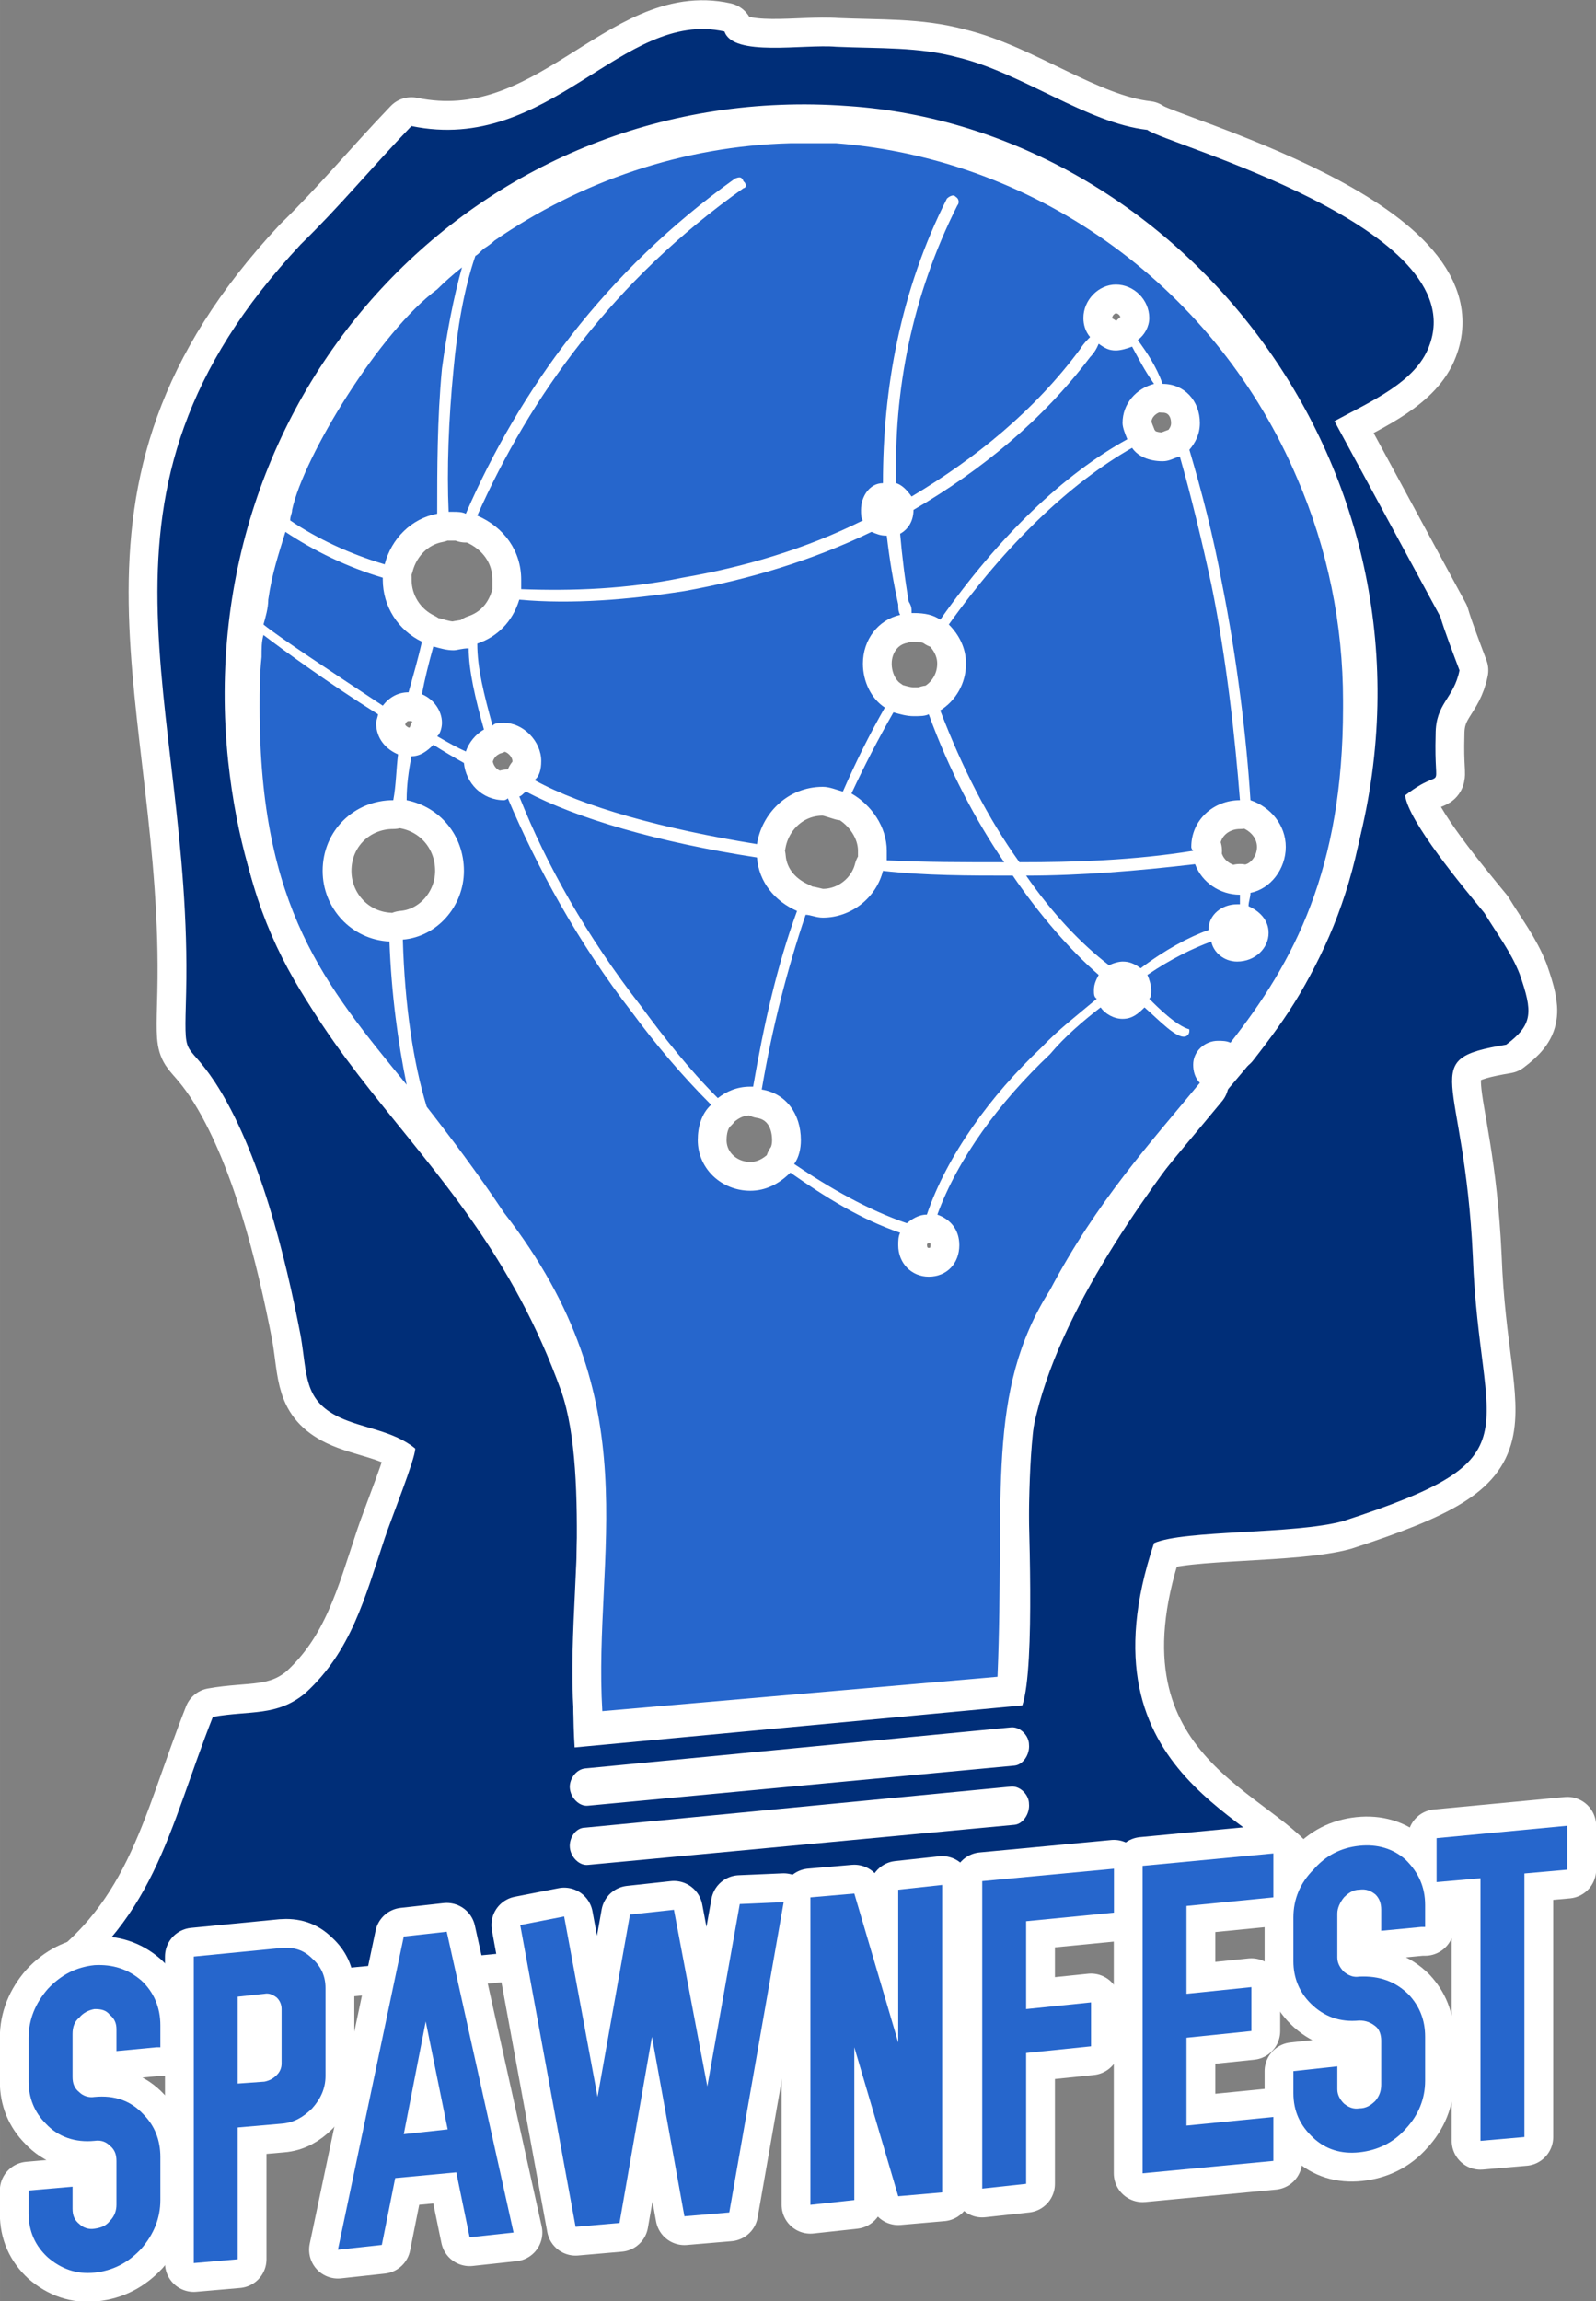 <?xml version="1.0" encoding="UTF-8"?>
<!DOCTYPE svg PUBLIC "-//W3C//DTD SVG 1.1//EN" "http://www.w3.org/Graphics/SVG/1.1/DTD/svg11.dtd">
<!-- Creator: CorelDRAW X6 -->
<svg xmlns="http://www.w3.org/2000/svg" xml:space="preserve" width="1663px" height="2397px" version="1.1" style="shape-rendering:geometricPrecision; text-rendering:geometricPrecision; image-rendering:optimizeQuality; fill-rule:evenodd; clip-rule:evenodd"
viewBox="0 0 1672 2410"
 xmlns:xlink="http://www.w3.org/1999/xlink">
 <rect x="0" y="0" width="1672" height="2410" fill="#808080" stroke="none"/>
 <defs>
  <style type="text/css">
   <![CDATA[
    .str0 {stroke:white;stroke-width:60.34;stroke-linecap:round;stroke-linejoin:round}
    .fil0 {fill:none}
    .fil3 {fill:none;fill-rule:nonzero}
    .fil1 {fill:#002E78}
    .fil2 {fill:#2666CC}
    .fil4 {fill:#2666CC;fill-rule:nonzero}
   ]]>
  </style>
 </defs>
 <g id="Layer_x0020_1">
  <g>
   <path class="fil0 str0" d="M45 2091c117,-75 131,-174 178,-293 39,-7 67,0 97,-25 48,-44 62,-99 83,-162 7,-21 32,-83 32,-94 -23,-19 -55,-21 -80,-33 -37,-18 -33,-44 -40,-85 -16,-83 -43,-194 -90,-266 -32,-48 -32,-18 -30,-94 7,-307 -127,-519 120,-783 42,-41 72,-78 116,-124 145,30 221,-123 328,-99 9,27 83,13 117,16 46,2 86,0 127,11 67,16 136,69 199,76 16,14 344,102 295,227 -14,37 -60,57 -99,78l111 205c4,14 14,40 20,56 -6,30 -25,34 -25,67 -2,69 12,30 -32,64 4,28 60,95 83,123 14,23 28,41 37,64 14,40 14,53 -14,74 -95,16 -44,28 -35,222 7,191 70,210 -136,277 -51,14 -166,9 -198,23 -83,248 122,289 150,351l-1314 124zm571 -138c-9,1 -18,-8 -19,-18 -1,-10 6,-21 16,-21l446 -43c10,-1 19,9 19,18 1,10 -6,21 -15,22l-447 42zm0 -62c-9,1 -18,-8 -19,-18 -1,-9 6,-20 16,-21l446 -43c10,-1 19,9 19,18 1,10 -6,21 -15,22l-447 42zm-14 -61l469 -44c14,-41 6,-205 6,-237 0,-118 90,-252 157,-342 74,-104 141,-136 189,-323 100,-392 -187,-750 -535,-773 -381,-28 -690,293 -649,686 35,325 247,376 349,660 31,89 7,265 14,373z"/>
   <path id="1" class="fil1" d="M45 2091c117,-75 131,-174 178,-293 39,-7 67,0 97,-25 48,-44 62,-99 83,-162 7,-21 32,-83 32,-94 -23,-19 -55,-21 -80,-33 -37,-18 -33,-44 -40,-85 -16,-83 -43,-194 -90,-266 -32,-48 -32,-18 -30,-94 7,-307 -127,-519 120,-783 42,-41 72,-78 116,-124 145,30 221,-123 328,-99 9,27 83,13 117,16 46,2 86,0 127,11 67,16 136,69 199,76 16,14 344,102 295,227 -14,37 -60,57 -99,78l111 205c4,14 14,40 20,56 -6,30 -25,34 -25,67 -2,69 12,30 -32,64 4,28 60,95 83,123 14,23 28,41 37,64 14,40 14,53 -14,74 -95,16 -44,28 -35,222 7,191 70,210 -136,277 -51,14 -166,9 -198,23 -83,248 122,289 150,351l-1314 124zm571 -138c-9,1 -18,-8 -19,-18 -1,-10 6,-21 16,-21l446 -43c10,-1 19,9 19,18 1,10 -6,21 -15,22l-447 42zm0 -62c-9,1 -18,-8 -19,-18 -1,-9 6,-20 16,-21l446 -43c10,-1 19,9 19,18 1,10 -6,21 -15,22l-447 42zm-14 -61l469 -44c14,-41 6,-205 6,-237 0,-118 90,-252 157,-342 74,-104 141,-136 189,-323 100,-392 -187,-750 -535,-773 -381,-28 -690,293 -649,686 35,325 247,376 349,660 31,89 7,265 14,373z"/>
  </g>
  <g>
   <path class="fil0 str0" d="M957 642c12,0 21,2 28,7 62,-88 129,-152 196,-189 -2,-5 -5,-12 -5,-17 0,-20 14,-36 33,-41 -10,-14 -17,-28 -23,-39 -5,2 -12,4 -17,4 -7,0 -11,-2 -18,-7 -2,5 -5,10 -9,14 -49,65 -113,118 -185,160 0,0 0,0 0,0 0,11 -5,20 -14,25 2,23 5,48 9,71 3,5 3,7 3,12 2,0 2,0 2,0l0 0zm-459 -374c4,-2 7,-7 11,-9 3,-2 7,-5 9,-7 90,-62 197,-99 310,-102 2,0 4,0 4,0 3,0 5,0 7,0 3,0 7,0 12,0 0,0 2,0 2,0 7,0 14,0 21,0 0,0 2,0 2,0 215,17 400,155 483,351 32,74 48,153 48,233 0,3 0,5 0,7 0,169 -51,266 -118,351 -4,-2 -9,-2 -13,-2 -14,0 -26,11 -26,25 0,7 2,14 7,19 -51,62 -108,124 -157,217 -68,107 -47,215 -55,405l-414 36c-10,-166 52,-323 -103,-522 -28,-42 -56,-79 -81,-111 -14,-46 -23,-106 -25,-175 36,-3 64,-35 64,-72 0,-37 -25,-67 -60,-74 0,-16 2,-30 5,-46 9,0 16,-5 23,-12 11,7 23,14 32,19 2,21 19,39 42,39 0,0 2,0 4,-2 30,71 74,152 130,224 25,34 53,67 83,97 -10,9 -14,23 -14,37 0,30 25,53 55,53 16,0 30,-7 42,-19 37,26 74,49 115,63 -2,4 -2,9 -2,13 0,19 14,33 32,33 19,0 32,-14 32,-33 0,-16 -9,-27 -23,-32 21,-58 65,-118 118,-168 16,-19 35,-35 53,-49 5,7 14,12 23,12 10,0 16,-5 23,-12 14,12 35,35 44,30 3,-2 3,-4 3,-7 -14,-4 -33,-23 -42,-32 2,-2 2,-5 2,-9 0,-5 -2,-12 -4,-16 25,-17 48,-28 67,-35 2,11 13,21 27,21 19,0 33,-14 33,-30 0,-14 -10,-23 -21,-28 0,-5 2,-9 2,-14 21,-4 37,-25 37,-48 0,-23 -16,-42 -37,-49 -4,-64 -14,-148 -30,-228 -9,-49 -21,-95 -34,-139 6,-7 11,-16 11,-28 0,-23 -16,-41 -39,-41 -7,-19 -16,-32 -26,-46 7,-5 12,-14 12,-23 0,-19 -16,-35 -35,-35 -18,0 -34,16 -34,35 0,7 2,14 7,20 -3,3 -7,7 -10,12 -48,65 -110,115 -177,155 -5,-7 -10,-12 -16,-14 -3,-95 16,-196 64,-291 2,-2 2,-7 -2,-9 -2,-3 -7,0 -9,2 -49,97 -67,199 -67,298 -14,0 -23,14 -23,28 0,4 0,9 2,11 -60,30 -125,49 -189,60 -58,12 -116,14 -169,12 0,-3 0,-7 0,-10 0,-30 -18,-55 -46,-67 55,-124 143,-247 279,-343 3,0 3,-5 0,-7 -2,-5 -4,-5 -9,-3 -136,97 -226,222 -282,351 -4,-2 -9,-2 -13,-2 -3,0 -5,0 -5,0 -2,-44 0,-97 5,-148 4,-44 11,-85 23,-120 0,0 0,0 0,0l0 0zm-72 868c-85,-104 -154,-185 -154,-395 0,-18 0,-34 2,-53 0,-9 0,-16 2,-23 21,16 69,51 120,83 0,2 -2,7 -2,9 0,17 11,28 23,33 -2,16 -2,32 -5,48 -41,0 -74,32 -74,74 0,39 30,72 70,74 2,55 9,106 18,150l0 0zm-150 -482c2,-7 5,-17 5,-26 4,-28 11,-48 18,-71 30,20 65,37 102,48 0,0 0,2 0,2 0,28 16,53 41,65 -4,18 -9,35 -14,53 0,0 0,0 0,0 -11,0 -20,5 -27,14 -56,-37 -109,-72 -125,-85l0 0zm28 -109c0,-5 2,-7 2,-11 12,-56 92,-187 152,-231 7,-7 17,-16 26,-23 -9,32 -16,69 -21,106 -5,53 -5,106 -5,152 -27,5 -48,26 -55,53 -37,-11 -71,-27 -99,-46l0 0 0 0zm690 109c11,11 18,25 18,41 0,21 -11,39 -27,49 23,60 50,113 83,159 58,0 120,-2 182,-12 0,0 -2,-2 -2,-4 0,-28 23,-49 51,-49 0,0 0,0 0,0 -5,-64 -14,-148 -30,-226 -10,-46 -21,-92 -33,-134 -7,2 -11,5 -18,5 -14,0 -26,-5 -32,-14 -65,37 -132,101 -192,185l0 0zm-205 484c11,-64 25,-127 46,-184 -23,-10 -40,-30 -42,-56 -104,-16 -189,-41 -242,-69 -3,2 -5,5 -7,5 28,71 71,147 127,219 25,34 51,67 81,97 9,-7 20,-12 34,-12 0,0 0,0 3,0l0 0zm94 -309c14,-32 28,-60 44,-88 -14,-9 -23,-27 -23,-46 0,-25 16,-46 39,-51 -2,-4 -2,-7 -2,-11 -5,-23 -9,-46 -12,-72 -7,0 -11,-2 -16,-4 -62,30 -129,50 -196,62 -58,9 -118,14 -173,9 -7,23 -23,39 -44,46 0,26 7,53 16,86 2,-3 7,-3 12,-3 20,0 39,19 39,40 0,9 -2,16 -7,20 51,28 134,51 233,67 5,-32 32,-60 69,-60 7,0 14,3 21,5l0 0zm53 -83c-16,28 -30,55 -44,85 21,12 37,35 37,60 0,3 0,7 0,10 40,2 81,2 123,2 -30,-44 -58,-97 -79,-155 -4,2 -9,2 -16,2 -7,0 -14,-2 -21,-4l0 0zm-92 212c-19,56 -35,118 -46,183 25,4 41,25 41,53 0,9 -2,18 -7,25 37,25 77,48 118,62 5,-4 12,-9 21,-9 21,-62 67,-125 120,-175 18,-19 39,-35 58,-51 -3,-2 -3,-5 -3,-9 0,-7 3,-12 5,-16 -30,-26 -62,-63 -90,-104 -46,0 -92,0 -136,-5 -7,28 -33,49 -63,49 -7,0 -13,-3 -18,-3zm351 56c25,-19 51,-33 71,-40 0,-16 14,-27 30,-27 0,0 3,0 3,0 0,-5 0,-7 0,-12 0,0 0,2 0,2 -21,0 -40,-13 -47,-32 -60,7 -120,12 -177,12 27,39 57,71 87,94 3,-2 10,-4 14,-4 7,0 12,2 19,7zm-688 -250c-9,-32 -16,-62 -16,-85 -7,0 -12,2 -16,2 -7,0 -14,-2 -21,-4 -5,18 -9,34 -12,50 12,5 21,17 21,30 0,5 -2,12 -5,14 12,7 21,12 30,16 3,-9 10,-18 19,-23z"/>
   <path id="1" class="fil2" d="M957 642c12,0 21,2 28,7 62,-88 129,-152 196,-189 -2,-5 -5,-12 -5,-17 0,-20 14,-36 33,-41 -10,-14 -17,-28 -23,-39 -5,2 -12,4 -17,4 -7,0 -11,-2 -18,-7 -2,5 -5,10 -9,14 -49,65 -113,118 -185,160 0,0 0,0 0,0 0,11 -5,20 -14,25 2,23 5,48 9,71 3,5 3,7 3,12 2,0 2,0 2,0l0 0zm-459 -374c4,-2 7,-7 11,-9 3,-2 7,-5 9,-7 90,-62 197,-99 310,-102 2,0 4,0 4,0 3,0 5,0 7,0 3,0 7,0 12,0 0,0 2,0 2,0 7,0 14,0 21,0 0,0 2,0 2,0 215,17 400,155 483,351 32,74 48,153 48,233 0,3 0,5 0,7 0,169 -51,266 -118,351 -4,-2 -9,-2 -13,-2 -14,0 -26,11 -26,25 0,7 2,14 7,19 -51,62 -108,124 -157,217 -68,107 -47,215 -55,405l-414 36c-10,-166 52,-323 -103,-522 -28,-42 -56,-79 -81,-111 -14,-46 -23,-106 -25,-175 36,-3 64,-35 64,-72 0,-37 -25,-67 -60,-74 0,-16 2,-30 5,-46 9,0 16,-5 23,-12 11,7 23,14 32,19 2,21 19,39 42,39 0,0 2,0 4,-2 30,71 74,152 130,224 25,34 53,67 83,97 -10,9 -14,23 -14,37 0,30 25,53 55,53 16,0 30,-7 42,-19 37,26 74,49 115,63 -2,4 -2,9 -2,13 0,19 14,33 32,33 19,0 32,-14 32,-33 0,-16 -9,-27 -23,-32 21,-58 65,-118 118,-168 16,-19 35,-35 53,-49 5,7 14,12 23,12 10,0 16,-5 23,-12 14,12 35,35 44,30 3,-2 3,-4 3,-7 -14,-4 -33,-23 -42,-32 2,-2 2,-5 2,-9 0,-5 -2,-12 -4,-16 25,-17 48,-28 67,-35 2,11 13,21 27,21 19,0 33,-14 33,-30 0,-14 -10,-23 -21,-28 0,-5 2,-9 2,-14 21,-4 37,-25 37,-48 0,-23 -16,-42 -37,-49 -4,-64 -14,-148 -30,-228 -9,-49 -21,-95 -34,-139 6,-7 11,-16 11,-28 0,-23 -16,-41 -39,-41 -7,-19 -16,-32 -26,-46 7,-5 12,-14 12,-23 0,-19 -16,-35 -35,-35 -18,0 -34,16 -34,35 0,7 2,14 7,20 -3,3 -7,7 -10,12 -48,65 -110,115 -177,155 -5,-7 -10,-12 -16,-14 -3,-95 16,-196 64,-291 2,-2 2,-7 -2,-9 -2,-3 -7,0 -9,2 -49,97 -67,199 -67,298 -14,0 -23,14 -23,28 0,4 0,9 2,11 -60,30 -125,49 -189,60 -58,12 -116,14 -169,12 0,-3 0,-7 0,-10 0,-30 -18,-55 -46,-67 55,-124 143,-247 279,-343 3,0 3,-5 0,-7 -2,-5 -4,-5 -9,-3 -136,97 -226,222 -282,351 -4,-2 -9,-2 -13,-2 -3,0 -5,0 -5,0 -2,-44 0,-97 5,-148 4,-44 11,-85 23,-120 0,0 0,0 0,0l0 0zm-72 868c-85,-104 -154,-185 -154,-395 0,-18 0,-34 2,-53 0,-9 0,-16 2,-23 21,16 69,51 120,83 0,2 -2,7 -2,9 0,17 11,28 23,33 -2,16 -2,32 -5,48 -41,0 -74,32 -74,74 0,39 30,72 70,74 2,55 9,106 18,150l0 0zm-150 -482c2,-7 5,-17 5,-26 4,-28 11,-48 18,-71 30,20 65,37 102,48 0,0 0,2 0,2 0,28 16,53 41,65 -4,18 -9,35 -14,53 0,0 0,0 0,0 -11,0 -20,5 -27,14 -56,-37 -109,-72 -125,-85l0 0zm28 -109c0,-5 2,-7 2,-11 12,-56 92,-187 152,-231 7,-7 17,-16 26,-23 -9,32 -16,69 -21,106 -5,53 -5,106 -5,152 -27,5 -48,26 -55,53 -37,-11 -71,-27 -99,-46l0 0 0 0zm690 109c11,11 18,25 18,41 0,21 -11,39 -27,49 23,60 50,113 83,159 58,0 120,-2 182,-12 0,0 -2,-2 -2,-4 0,-28 23,-49 51,-49 0,0 0,0 0,0 -5,-64 -14,-148 -30,-226 -10,-46 -21,-92 -33,-134 -7,2 -11,5 -18,5 -14,0 -26,-5 -32,-14 -65,37 -132,101 -192,185l0 0zm-205 484c11,-64 25,-127 46,-184 -23,-10 -40,-30 -42,-56 -104,-16 -189,-41 -242,-69 -3,2 -5,5 -7,5 28,71 71,147 127,219 25,34 51,67 81,97 9,-7 20,-12 34,-12 0,0 0,0 3,0l0 0zm94 -309c14,-32 28,-60 44,-88 -14,-9 -23,-27 -23,-46 0,-25 16,-46 39,-51 -2,-4 -2,-7 -2,-11 -5,-23 -9,-46 -12,-72 -7,0 -11,-2 -16,-4 -62,30 -129,50 -196,62 -58,9 -118,14 -173,9 -7,23 -23,39 -44,46 0,26 7,53 16,86 2,-3 7,-3 12,-3 20,0 39,19 39,40 0,9 -2,16 -7,20 51,28 134,51 233,67 5,-32 32,-60 69,-60 7,0 14,3 21,5l0 0zm53 -83c-16,28 -30,55 -44,85 21,12 37,35 37,60 0,3 0,7 0,10 40,2 81,2 123,2 -30,-44 -58,-97 -79,-155 -4,2 -9,2 -16,2 -7,0 -14,-2 -21,-4l0 0zm-92 212c-19,56 -35,118 -46,183 25,4 41,25 41,53 0,9 -2,18 -7,25 37,25 77,48 118,62 5,-4 12,-9 21,-9 21,-62 67,-125 120,-175 18,-19 39,-35 58,-51 -3,-2 -3,-5 -3,-9 0,-7 3,-12 5,-16 -30,-26 -62,-63 -90,-104 -46,0 -92,0 -136,-5 -7,28 -33,49 -63,49 -7,0 -13,-3 -18,-3zm351 56c25,-19 51,-33 71,-40 0,-16 14,-27 30,-27 0,0 3,0 3,0 0,-5 0,-7 0,-12 0,0 0,2 0,2 -21,0 -40,-13 -47,-32 -60,7 -120,12 -177,12 27,39 57,71 87,94 3,-2 10,-4 14,-4 7,0 12,2 19,7zm-688 -250c-9,-32 -16,-62 -16,-85 -7,0 -12,2 -16,2 -7,0 -14,-2 -21,-4 -5,18 -9,34 -12,50 12,5 21,17 21,30 0,5 -2,12 -5,14 12,7 21,12 30,16 3,-9 10,-18 19,-23z"/>
  </g>
  <g>
   <path class="fil3 str0" d="M30 2318c0,19 7,34 20,46 14,12 30,18 49,16 19,-2 35,-10 49,-25 13,-15 20,-32 20,-51l0 -45c0,-18 -6,-33 -18,-45 -13,-14 -30,-20 -51,-18 -6,1 -12,-1 -16,-5 -5,-4 -7,-9 -7,-16l0 -45c0,-7 2,-13 7,-17 4,-5 10,-8 16,-9 7,0 12,1 16,6 5,4 7,9 7,15l0 23 42 -4 4 0 0 -23c0,-19 -7,-35 -20,-47 -14,-12 -30,-17 -49,-16 -19,2 -35,10 -49,25 -13,15 -20,32 -20,51l0 46c0,17 6,32 18,44 13,14 31,20 51,18 7,-1 12,1 16,5 5,4 7,9 7,16l0 46c0,6 -2,12 -7,17 -4,5 -9,7 -16,8 -6,1 -12,-1 -16,-5 -5,-4 -7,-9 -7,-16l0 -23 -46 4 0 24z"/>
  </g>
  <g>
   <path id="1" class="fil3 str0" d="M203 2370l0 -321 92 -9c13,-1 23,2 32,11 9,8 14,18 14,31l0 92c0,13 -5,24 -14,34 -9,9 -19,15 -32,16l-46 4 0 138 -46 4zm46 -188l28 -2c5,-1 9,-3 13,-7 3,-3 5,-7 5,-12l0 -57c0,-5 -2,-9 -5,-12 -4,-3 -8,-5 -13,-4l-28 3 0 91z"/>
  </g>
  <g>
   <path id="2" class="fil3 str0" d="M354 2356l69 -328 45 -5 70 315 -46 5 -14 -68 -64 6 -14 70 -46 5zm69 -121l46 -5 -23 -113 0 0 -23 118z"/>
  </g>
  <g>
   <polygon id="3" class="fil3 str0" points="545,2016 603,2332 649,2328 683,2133 717,2321 764,2317 821,1992 775,1994 741,2185 706,2000 660,2005 626,2196 591,2007 "/>
  </g>
  <g>
   <polygon id="4" class="fil3 str0" points="849,2309 849,1987 895,1983 941,2139 941,1979 987,1974 987,2296 941,2300 895,2144 895,2304 "/>
  </g>
  <g>
   <polygon id="5" class="fil3 str0" points="1029,2292 1075,2287 1075,2150 1143,2143 1143,2097 1075,2104 1075,2012 1167,2003 1167,1957 1029,1970 "/>
  </g>
  <g>
   <polygon id="6" class="fil3 str0" points="1197,2276 1197,1954 1334,1941 1334,1987 1243,1996 1243,2088 1311,2081 1311,2127 1243,2134 1243,2226 1334,2217 1334,2263 "/>
  </g>
  <g>
   <path id="7" class="fil3 str0" d="M1355 2192c0,19 7,34 21,47 13,12 29,17 48,15 19,-2 36,-10 49,-25 13,-14 20,-31 20,-50l0 -46c0,-18 -6,-32 -17,-44 -14,-14 -31,-20 -52,-19 -6,1 -11,-1 -16,-5 -4,-4 -7,-9 -7,-15l0 -46c0,-6 3,-12 7,-17 5,-5 10,-8 16,-8 7,-1 12,1 17,5 4,4 6,9 6,16l0 22 42 -4 4 0 0 -23c0,-19 -7,-34 -20,-47 -13,-12 -30,-17 -49,-15 -19,2 -35,10 -48,25 -14,14 -21,31 -21,50l0 46c0,17 6,32 18,44 14,14 31,20 51,18 7,0 12,2 17,6 4,3 6,9 6,15l0 46c0,7 -2,12 -6,17 -5,5 -10,8 -17,8 -6,1 -11,-1 -16,-5 -4,-4 -7,-9 -7,-15l0 -24 -46 5 0 23z"/>
  </g>
  <g>
   <polygon id="8" class="fil3 str0" points="1505,1971 1505,1925 1642,1912 1642,1958 1597,1962 1597,2238 1551,2242 1551,1967 "/>
  </g>
  <path id="9" class="fil4" d="M30 2318c0,19 7,34 20,46 14,12 30,18 49,16 19,-2 35,-10 49,-25 13,-15 20,-32 20,-51l0 -45c0,-18 -6,-33 -18,-45 -13,-14 -30,-20 -51,-18 -6,1 -12,-1 -16,-5 -5,-4 -7,-9 -7,-16l0 -45c0,-7 2,-13 7,-17 4,-5 10,-8 16,-9 7,0 12,1 16,6 5,4 7,9 7,15l0 23 42 -4 4 0 0 -23c0,-19 -7,-35 -20,-47 -14,-12 -30,-17 -49,-16 -19,2 -35,10 -49,25 -13,15 -20,32 -20,51l0 46c0,17 6,32 18,44 13,14 31,20 51,18 7,-1 12,1 16,5 5,4 7,9 7,16l0 46c0,6 -2,12 -7,17 -4,5 -9,7 -16,8 -6,1 -12,-1 -16,-5 -5,-4 -7,-9 -7,-16l0 -23 -46 4 0 24z"/>
  <path id="10" class="fil4" d="M203 2370l0 -321 92 -9c13,-1 23,2 32,11 9,8 14,18 14,31l0 92c0,13 -5,24 -14,34 -9,9 -19,15 -32,16l-46 4 0 138 -46 4zm46 -188l28 -2c5,-1 9,-3 13,-7 3,-3 5,-7 5,-12l0 -57c0,-5 -2,-9 -5,-12 -4,-3 -8,-5 -13,-4l-28 3 0 91z"/>
  <path id="11" class="fil4" d="M354 2356l69 -328 45 -5 70 315 -46 5 -14 -68 -64 6 -14 70 -46 5zm69 -121l46 -5 -23 -113 0 0 -23 118z"/>
  <polygon id="12" class="fil4" points="545,2016 603,2332 649,2328 683,2133 717,2321 764,2317 821,1992 775,1994 741,2185 706,2000 660,2005 626,2196 591,2007 "/>
  <polygon id="13" class="fil4" points="849,2309 849,1987 895,1983 941,2139 941,1979 987,1974 987,2296 941,2300 895,2144 895,2304 "/>
  <polygon id="14" class="fil4" points="1029,2292 1075,2287 1075,2150 1143,2143 1143,2097 1075,2104 1075,2012 1167,2003 1167,1957 1029,1970 "/>
  <polygon id="15" class="fil4" points="1197,2276 1197,1954 1334,1941 1334,1987 1243,1996 1243,2088 1311,2081 1311,2127 1243,2134 1243,2226 1334,2217 1334,2263 "/>
  <path id="16" class="fil4" d="M1355 2192c0,19 7,34 21,47 13,12 29,17 48,15 19,-2 36,-10 49,-25 13,-14 20,-31 20,-50l0 -46c0,-18 -6,-32 -17,-44 -14,-14 -31,-20 -52,-19 -6,1 -11,-1 -16,-5 -4,-4 -7,-9 -7,-15l0 -46c0,-6 3,-12 7,-17 5,-5 10,-8 16,-8 7,-1 12,1 17,5 4,4 6,9 6,16l0 22 42 -4 4 0 0 -23c0,-19 -7,-34 -20,-47 -13,-12 -30,-17 -49,-15 -19,2 -35,10 -48,25 -14,14 -21,31 -21,50l0 46c0,17 6,32 18,44 14,14 31,20 51,18 7,0 12,2 17,6 4,3 6,9 6,15l0 46c0,7 -2,12 -6,17 -5,5 -10,8 -17,8 -6,1 -11,-1 -16,-5 -4,-4 -7,-9 -7,-15l0 -24 -46 5 0 23z"/>
  <polygon id="17" class="fil4" points="1505,1971 1505,1925 1642,1912 1642,1958 1597,1962 1597,2238 1551,2242 1551,1967 "/>
 </g>
</svg>
